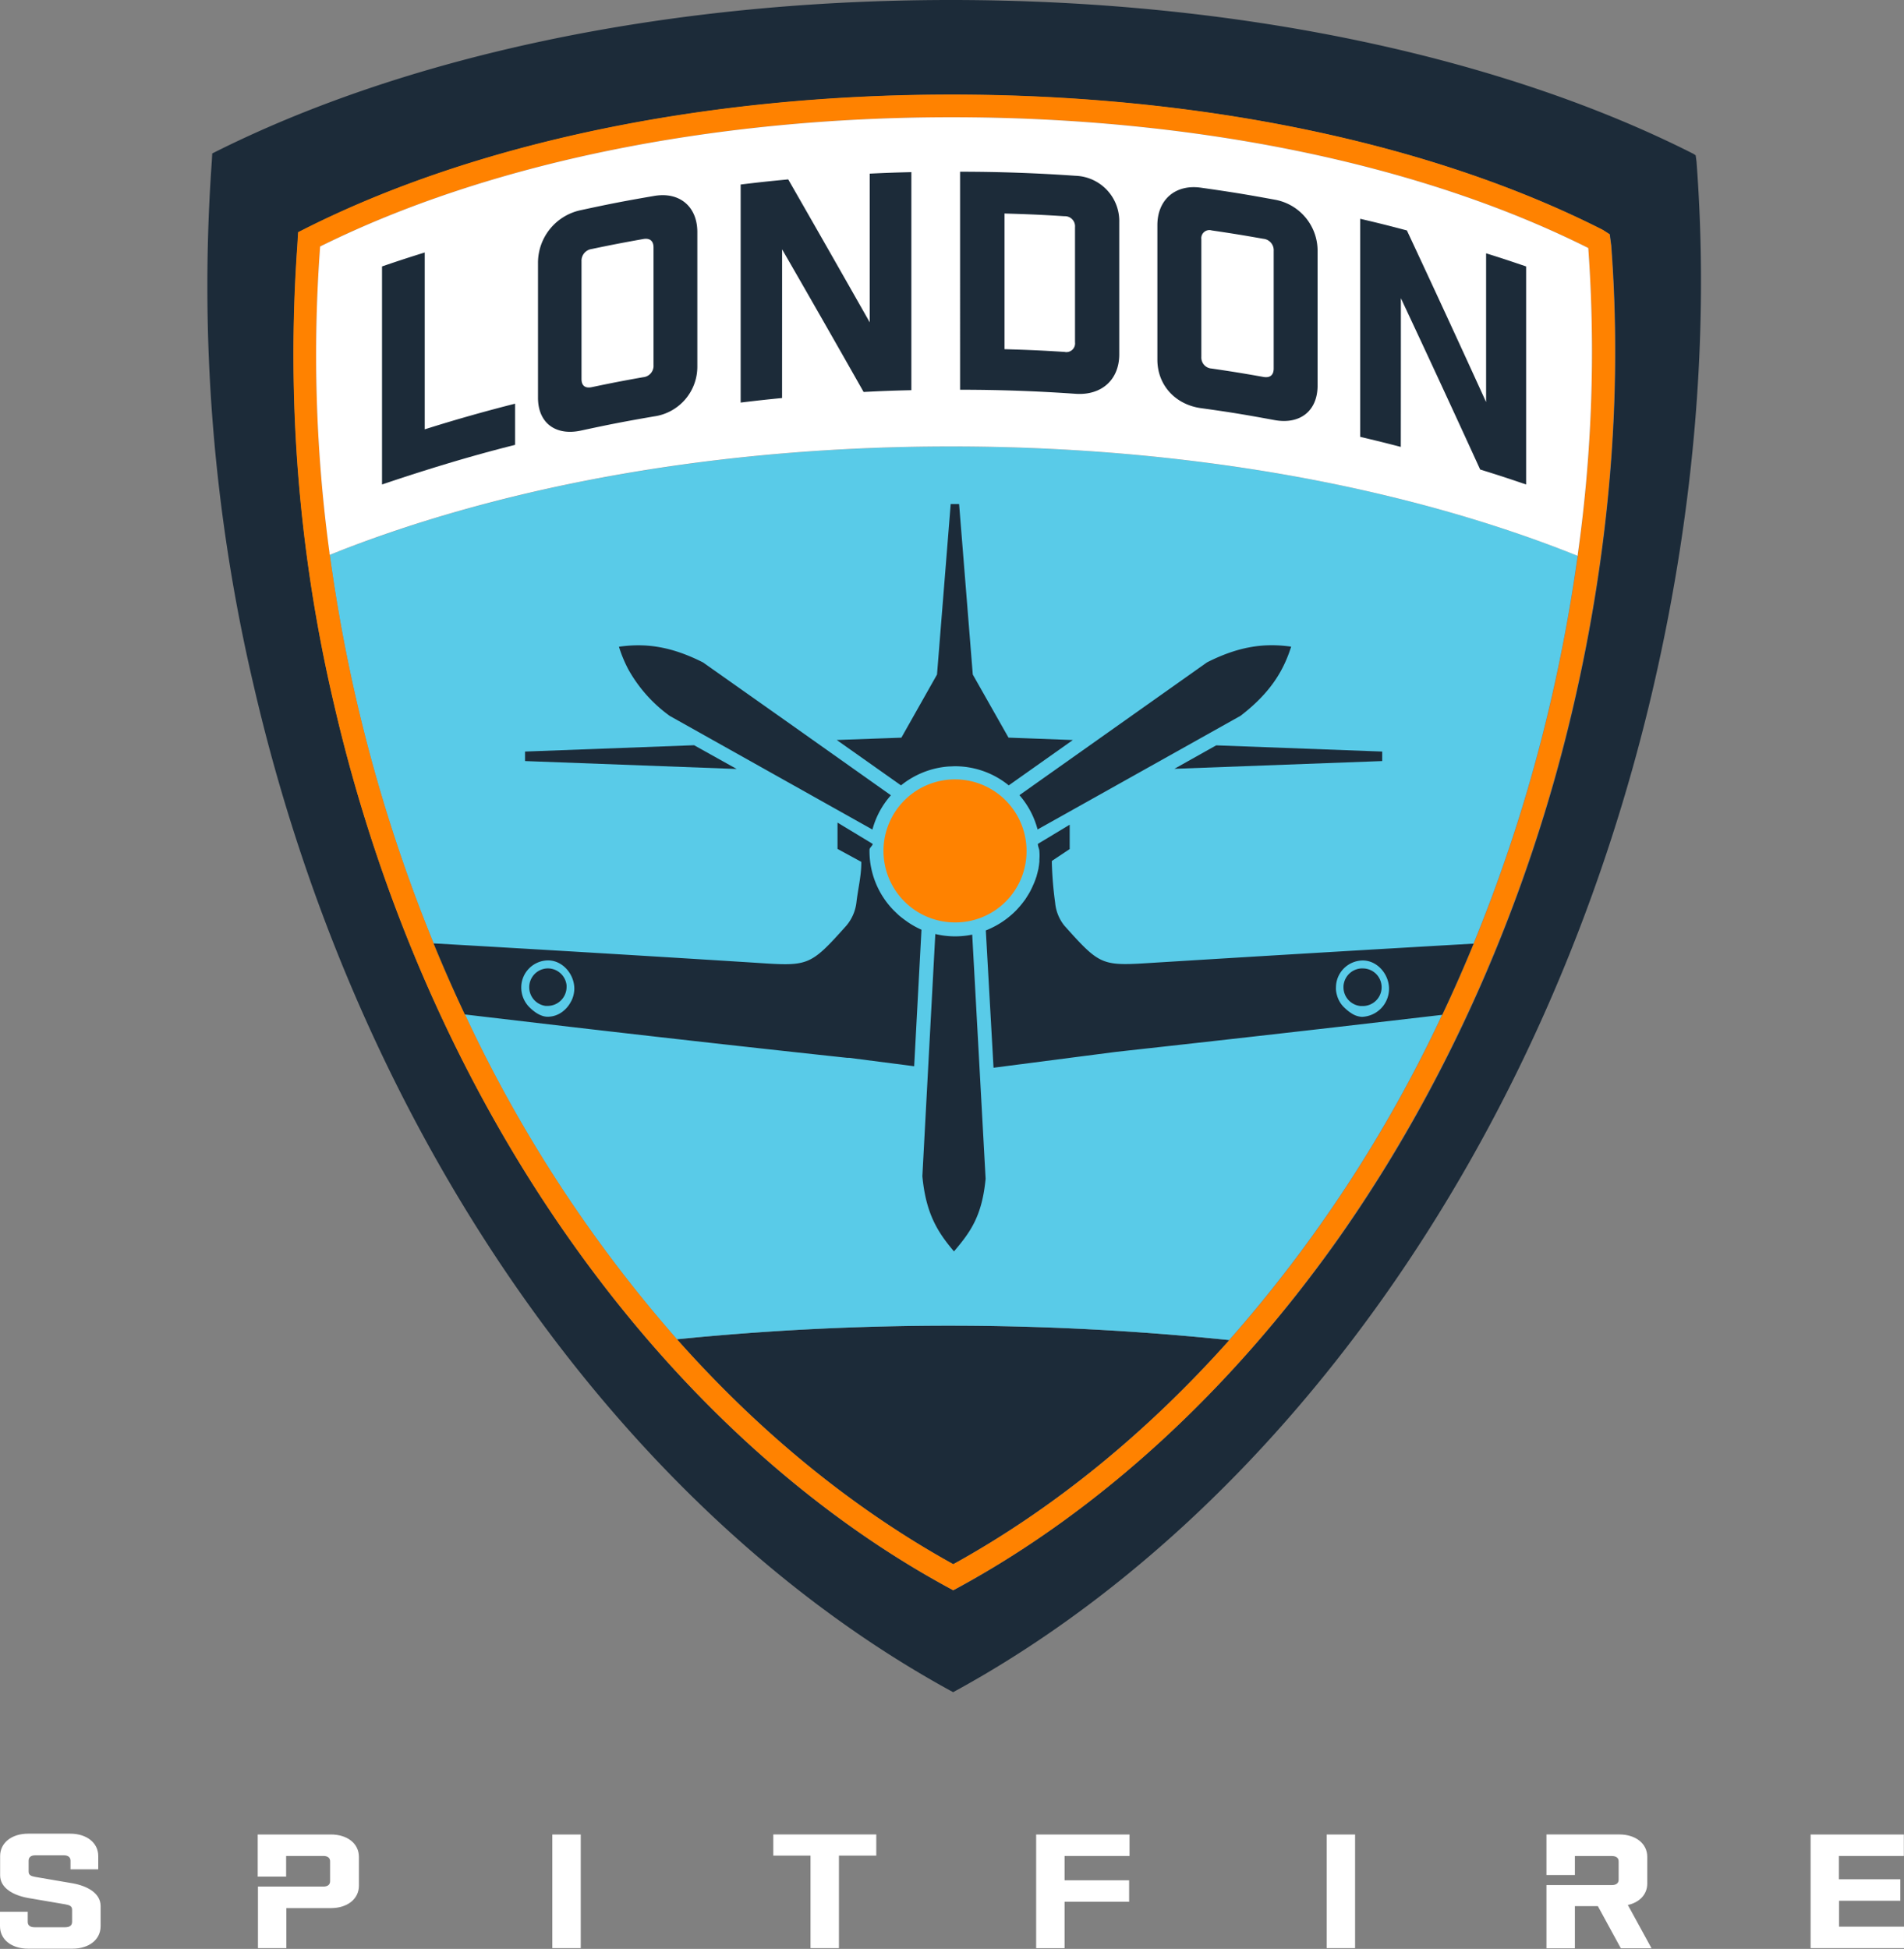 <svg id="Layer_2" data-name="Layer 2" xmlns="http://www.w3.org/2000/svg" width="469" height="480.04">
  <rect width="100%" height="100%" fill="#808080" stroke="none"/>
  <defs>
    <style>
      .cls-2{fill:#fff}.cls-3{fill:#1c2b39}.cls-5{fill:#ff8200}
    </style>
  </defs>
  <path d="M327.73 278.28c6.66 5.32 13.33 10.8 18.68 15.25q-2.08 2.06-4.23 4z" transform="translate(-15.52 -10)" fill="none"/>
  <path class="cls-2" d="M32.89 468.31c0-.85-.59-1.32-1.66-1.32h-7c-1.07 0-1.66.47-1.66 1.32V471c0 .86.59 1.13 1.66 1.32l9.07 1.55c3.81.66 7 2.49 7 5.6v5c0 3.27-2.83 5.52-6.93 5.52H22.45c-4.1 0-6.93-2.25-6.93-5.52v-3.57h6.83v2.49c0 .85.59 1.32 1.66 1.32h7.61c1.07 0 1.66-.47 1.66-1.32v-3c0-.86-.59-1.13-1.66-1.32l-9.07-1.55c-3.81-.66-7-2.49-7-5.6v-4.74c0-3.27 2.83-5.52 6.93-5.52h10.31c4.1 0 6.93 2.25 6.93 5.52v3.27h-6.83zM151.57 461.86h7v28h-7zM222.17 467.07v22.78h-7v-22.78H206v-5.21h25.37v5.21zM270.75 461.86h23v5.29h-16v6h15.9v5.29h-15.9v11.43h-7zM342.31 461.86h7v28h-7zM484.48 461.86v5.29h-16v5.75h15.14v5.29h-15.1v6.38h16v5.29h-23v-28zM97 461.86H79v10.39h7v-5.1h9.17c1.07 0 1.66.47 1.66 1.32v4.9c0 .86-.59 1.32-1.66 1.32H79.06v15.16h7V480H97c4.1 0 6.93-2.26 6.93-5.52v-7.08c.01-3.29-2.82-5.54-6.93-5.54zM416.5 479.23c2.93-.66 4.78-2.64 4.78-5.29v-6.57c0-3.26-2.83-5.52-6.93-5.52h-17.9v10h7v-4.68h9.12c1.07 0 1.66.47 1.66 1.32V473c0 .85-.59 1.32-1.66 1.32h-16.12v15.59h7v-10.4h5.66l5.66 10.38h7.56z" transform="translate(-15.52 -10)"/>
  <path class="cls-3" d="M182.27 339.89c20.24 22.8 43.18 41.65 68.06 55.4 24.84-13.73 47.75-32.5 68-55.2a671.86 671.86 0 0 0-136-.2z" transform="translate(-15.52 -10)"/>
  <path class="cls-3" d="M422.91 178.65c10.21-44.34 13.59-87.86 10.5-128.87l-.21-1.53-.55-.36C386.65 24.58 322 10 249.76 10S113.81 24.55 67.8 47.8l-.11 2a430.25 430.25 0 0 0 10.25 128.77c26.33 114.3 93.39 205.3 172.36 248.24C329.26 383.87 396.58 293 422.91 178.65zM251.68 401l-1.35.73L249 401c-34.72-18.88-66.9-48.45-93-85.5-27-38.2-47.09-83.91-58.21-132.17a376.42 376.42 0 0 1-9-112.82l.21-3.28 1.44-.73c42.33-21.39 99-33.17 159.49-33.17 61 0 118 11.81 160.3 33.25l.28.16 1.55 1 .37 2.76c2.75 36.49-.35 74.47-9.2 112.89-11.11 48.23-31.28 93.92-58.32 132.14C318.64 352.5 286.43 382 251.68 401z" transform="translate(-15.52 -10)"/>
  <path d="M402.21 146.16C360.69 129.82 307.83 120 249.79 120c-57.08 0-108.65 9.51-149.69 25.37l-3.35 1.33c.21 1.56.45 3.13.68 4.7q2.27 15.31 5.78 30.65a389.89 389.89 0 0 0 19.13 60.32q3.65 8.9 7.71 17.51a336.79 336.79 0 0 0 52.22 80 671.86 671.86 0 0 1 136 .2 336.43 336.43 0 0 0 52.47-80.16q4.07-8.62 7.74-17.54a388.18 388.18 0 0 0 19.15-60.3q3.86-16.74 6.22-33.33c.09-.61.19-1.22.27-1.83z" transform="translate(-15.52 -10)" fill="#59cbe8"/>
  <path class="cls-5" d="M412.35 70.46L412 67.7l-1.55-1-.28-.16c-42.33-21.44-99.26-33.25-160.3-33.25-60.52 0-117.16 11.78-159.49 33.17l-1.44.73-.19 3.28a376.42 376.42 0 0 0 9 112.82c11.12 48.27 31.25 94 58.21 132.17 26.15 37.06 58.33 66.62 93 85.5l1.35.73 1.35-.73c34.75-18.9 67-48.45 93.15-85.47 27-38.22 47.21-83.92 58.32-132.14 8.87-38.42 11.97-76.4 9.22-112.89zm-8.16 76.19v.28c-.08.61-.18 1.22-.27 1.83q-2.38 16.58-6.22 33.33a388.18 388.18 0 0 1-19.15 60.3q-3.67 8.92-7.74 17.54a336.43 336.43 0 0 1-52.47 80.16c-20.22 22.69-43.13 41.47-68 55.2-24.87-13.75-47.82-32.59-68.06-55.4a336.79 336.79 0 0 1-52.22-80q-4.05-8.6-7.71-17.51A389.89 389.89 0 0 1 103.21 182q-3.53-15.33-5.78-30.65c-.23-1.57-.47-3.13-.68-4.7a1.38 1.38 0 0 0-.06-.49 362.16 362.16 0 0 1-2.32-75.36v-.1c41.39-20.54 96.53-31.84 155.49-31.84 59.76 0 115.42 11.43 156.89 32.21a358.31 358.31 0 0 1-2.56 75.58z" transform="translate(-15.52 -10)"/>
  <path class="cls-2" d="M406.75 71.09c-41.47-20.78-97.13-32.21-156.89-32.21-59 0-114.1 11.3-155.49 31.84v.1a362.16 362.16 0 0 0 2.32 75.36 1.38 1.38 0 0 0 .06.49l3.35-1.33c41-15.86 92.61-25.37 149.69-25.37 58 0 110.89 9.84 152.42 26.18l1.94.77v-.28a358.31 358.31 0 0 0 2.6-75.55z" transform="translate(-15.52 -10)"/>
  <path class="cls-5" d="M268.38 219.77a17.62 17.62 0 1 0-17.8 17.44h.16a17.52 17.52 0 0 0 17.64-17.4z" transform="translate(-15.52 -10)"/>
  <path class="cls-3" d="M289.28 189.37l51.19-1.91v-2.34l-40.89-1.53-10.3 5.78zM170.97 183.56l-41.64 1.56v2.34l52.13 1.95-10.49-5.85z"/>
  <path class="cls-3" d="M300.75 247.07c-13.84.87-13.88 1.19-23.07-9.09a10.52 10.52 0 0 1-2.25-5.6 89.8 89.8 0 0 1-.82-9.84v-.47l4.4-2.93v-6l-7.84 4.72c0 .63.38 1.26.38 1.89a12.43 12.43 0 0 1 0 1.93v.58c-.06.45-.09.89-.18 1.33a2.69 2.69 0 0 1-.11.62c-.11.47-.22.93-.36 1.39a1.39 1.39 0 0 1-.12.43q-.27.84-.62 1.65c-.09.22-.2.43-.29.65s-.31.66-.48 1-.26.49-.4.73-.33.54-.5.81-.31.5-.48.74-.35.46-.52.69q-.55.72-1.17 1.4l-.4.44c-.27.28-.55.55-.84.82l-.37.33a21.17 21.17 0 0 1-4.8 3.2l-.24.12c-.43.2-.87.4-1.32.57l1.9 33.82 30.2-3.91q27.24-3 54.46-6.12l25.86-3q4.07-8.62 7.74-17.54-38.88 2.24-77.76 4.64zm50.35 13.4a5.12 5.12 0 0 1-2.67-.87 9.52 9.52 0 0 1-1.15-.85c-.29-.25-.56-.5-.82-.76a6.52 6.52 0 0 1-1.54-2.61 7.15 7.15 0 0 1-.32-1.55 6.88 6.88 0 0 1 0-.69 6.66 6.66 0 0 1 6.53-6.56h.08c3.58 0 6.48 3.41 6.46 7a6.92 6.92 0 0 1-6.57 6.88zM238.95 237l-.12-.09c-.52-.36-1-.73-1.52-1.14s-1-.91-1.53-1.41a20.87 20.87 0 0 1-6.08-15.07c0-.48.75-.95.79-1.42l-8.67-5.25v6.48l5.86 3.19v.22c0 3.28-.84 6.57-1.21 9.84A10.79 10.79 0 0 1 224 238c-9.19 10.28-9.32 10-23.16 9.09q-39.24-2.47-78.52-4.72 3.65 8.9 7.71 17.51L156.6 263q33.82 3.93 67.68 7.57h.48l15.94 2.06 1.8-33.63a20.82 20.82 0 0 1-3.55-2zm-82.76 19.65a7.27 7.27 0 0 1-2.11 2.54 6.08 6.08 0 0 1-3.64 1.25c-1.76 0-3.41-1.22-4.64-2.47a6.87 6.87 0 0 1-1.88-4.85 6.66 6.66 0 0 1 6.53-6.56h.08c3.58 0 6.48 3.41 6.46 7a7 7 0 0 1-.8 3.12zM250.74 240.64a21.24 21.24 0 0 1-4.83-.58l-3.19 59.66c.87 9.18 3.72 13.73 7.79 18.52 4.07-4.79 6.92-8.72 7.79-17.9l-3.3-60.13a21.17 21.17 0 0 1-4.26.43zM271.1 214.31l50-28c6.28-4.83 9.56-9.5 11.56-14.5q.5-1.25.9-2.53c-6.24-.86-12.47-.3-20.72 3.87l-13.21 9.35-33 23.36a20.87 20.87 0 0 1 4.47 8.45zM180.48 186.33l49.94 28a20.8 20.8 0 0 1 4.55-8.44l-26.27-18.6-20-14.12c-8.25-4.17-14.48-4.74-20.72-3.87a32.74 32.74 0 0 0 2.33 5.61 35.39 35.39 0 0 0 10.17 11.42zM245.91 199.3a20.89 20.89 0 0 1 3.39-.51c.48 0 1-.05 1.44-.05h.26a21 21 0 0 1 13 4.71l15.79-11.17-9.33-.35-6.52-.24-8.8-15.54-3.37-42h-2.07l-3.37 42-8.78 15.55-13.7.49-2.22.08 15.83 11.18a21.18 21.18 0 0 1 8.45-4.15z" transform="translate(-15.52 -10)"/>
  <path class="cls-3" d="M150.43 248.53a4.64 4.64 0 0 0-.51 9.24h.51a4.68 4.68 0 0 0 4.65-4.64v-.43a4.65 4.65 0 0 0-4.65-4.17zM351.1 248.53a4.65 4.65 0 0 0-4.5 3.47 4.6 4.6 0 0 0-.15.9v.29a4.64 4.64 0 0 0 4.13 4.6h.92a4.63 4.63 0 0 0-.39-9.25z" transform="translate(-15.52 -10)"/>
  <g>
    <path class="cls-3" d="M142.4 109.43c-7.47 1.89-14.92 4-22.26 6.32V72.19c-4.22 1.32-6.33 2-10.52 3.44v53.71c10.8-3.65 21.72-7 32.78-9.76zM158.61 116.06c7.19-1.55 10.8-2.25 18-3.49a12.36 12.36 0 0 0 10.68-12.29V67.16c0-6.27-4.37-10-10.68-8.89-7.24 1.24-10.85 1.94-18 3.49a13.25 13.25 0 0 0-10.57 13v33.12c-.04 6.27 4.31 9.53 10.57 8.18zm.15-41.66a2.92 2.92 0 0 1 2.54-3.07c5-1.05 7.58-1.54 12.65-2.45 1.65-.29 2.55.45 2.55 2.09v28.94a2.81 2.81 0 0 1-2.55 3c-5.07.9-7.6 1.39-12.65 2.45-1.64.34-2.54-.36-2.54-2zM208.17 71.41q10.11 17.53 20.08 35.14c4.7-.24 7.06-.33 11.76-.44V52.4c-4.1.1-6.15.17-10.25.37V89.4q-10-17.64-20.08-35.21c-4.69.44-7 .69-11.72 1.26v53.71c4.08-.49 6.12-.72 10.2-1.12q.01-18.32.01-36.63zM291.22 97.28V64.76a11.16 11.16 0 0 0-10.75-11.46q-14.21-1-28.46-1V106q14.24 0 28.46 1c6.37.44 10.75-3.45 10.75-9.72zm-13.48-.6c-5.91-.37-8.87-.5-14.79-.67V62.59c5.92.17 8.88.3 14.79.67a2.48 2.48 0 0 1 2.58 2.7v28.35a2.14 2.14 0 0 1-2.58 2.37zM311.32 110.53c7.27 1 10.89 1.61 18.12 2.94 6.3 1.16 10.63-2.24 10.63-8.5V71.85a12.77 12.77 0 0 0-10.63-12.68c-7.23-1.33-10.85-1.91-18.12-2.94-6.33-.89-10.71 3-10.71 9.22v33.12c-.01 6.26 4.39 11.07 10.71 11.96zM314 66.76c5.09.75 7.63 1.16 12.71 2.06a2.82 2.82 0 0 1 2.55 3v28.94c0 1.64-.9 2.37-2.55 2.08-5.07-.9-7.61-1.31-12.71-2.06a2.71 2.71 0 0 1-2.56-2.85v-29a2 2 0 0 1 2.56-2.17zM360.59 83.45q9.87 21.05 19.53 42.2c4.54 1.41 6.81 2.15 11.32 3.69V75.63c-3.93-1.34-5.9-2-9.86-3.23v36.63q-9.65-21.18-19.51-42.27c-4.59-1.21-6.89-1.79-11.5-2.87v53.71c4 .95 6 1.44 10 2.48q.02-18.32.02-36.63z" transform="translate(-15.52 -10)"/>
  </g>
</svg>
